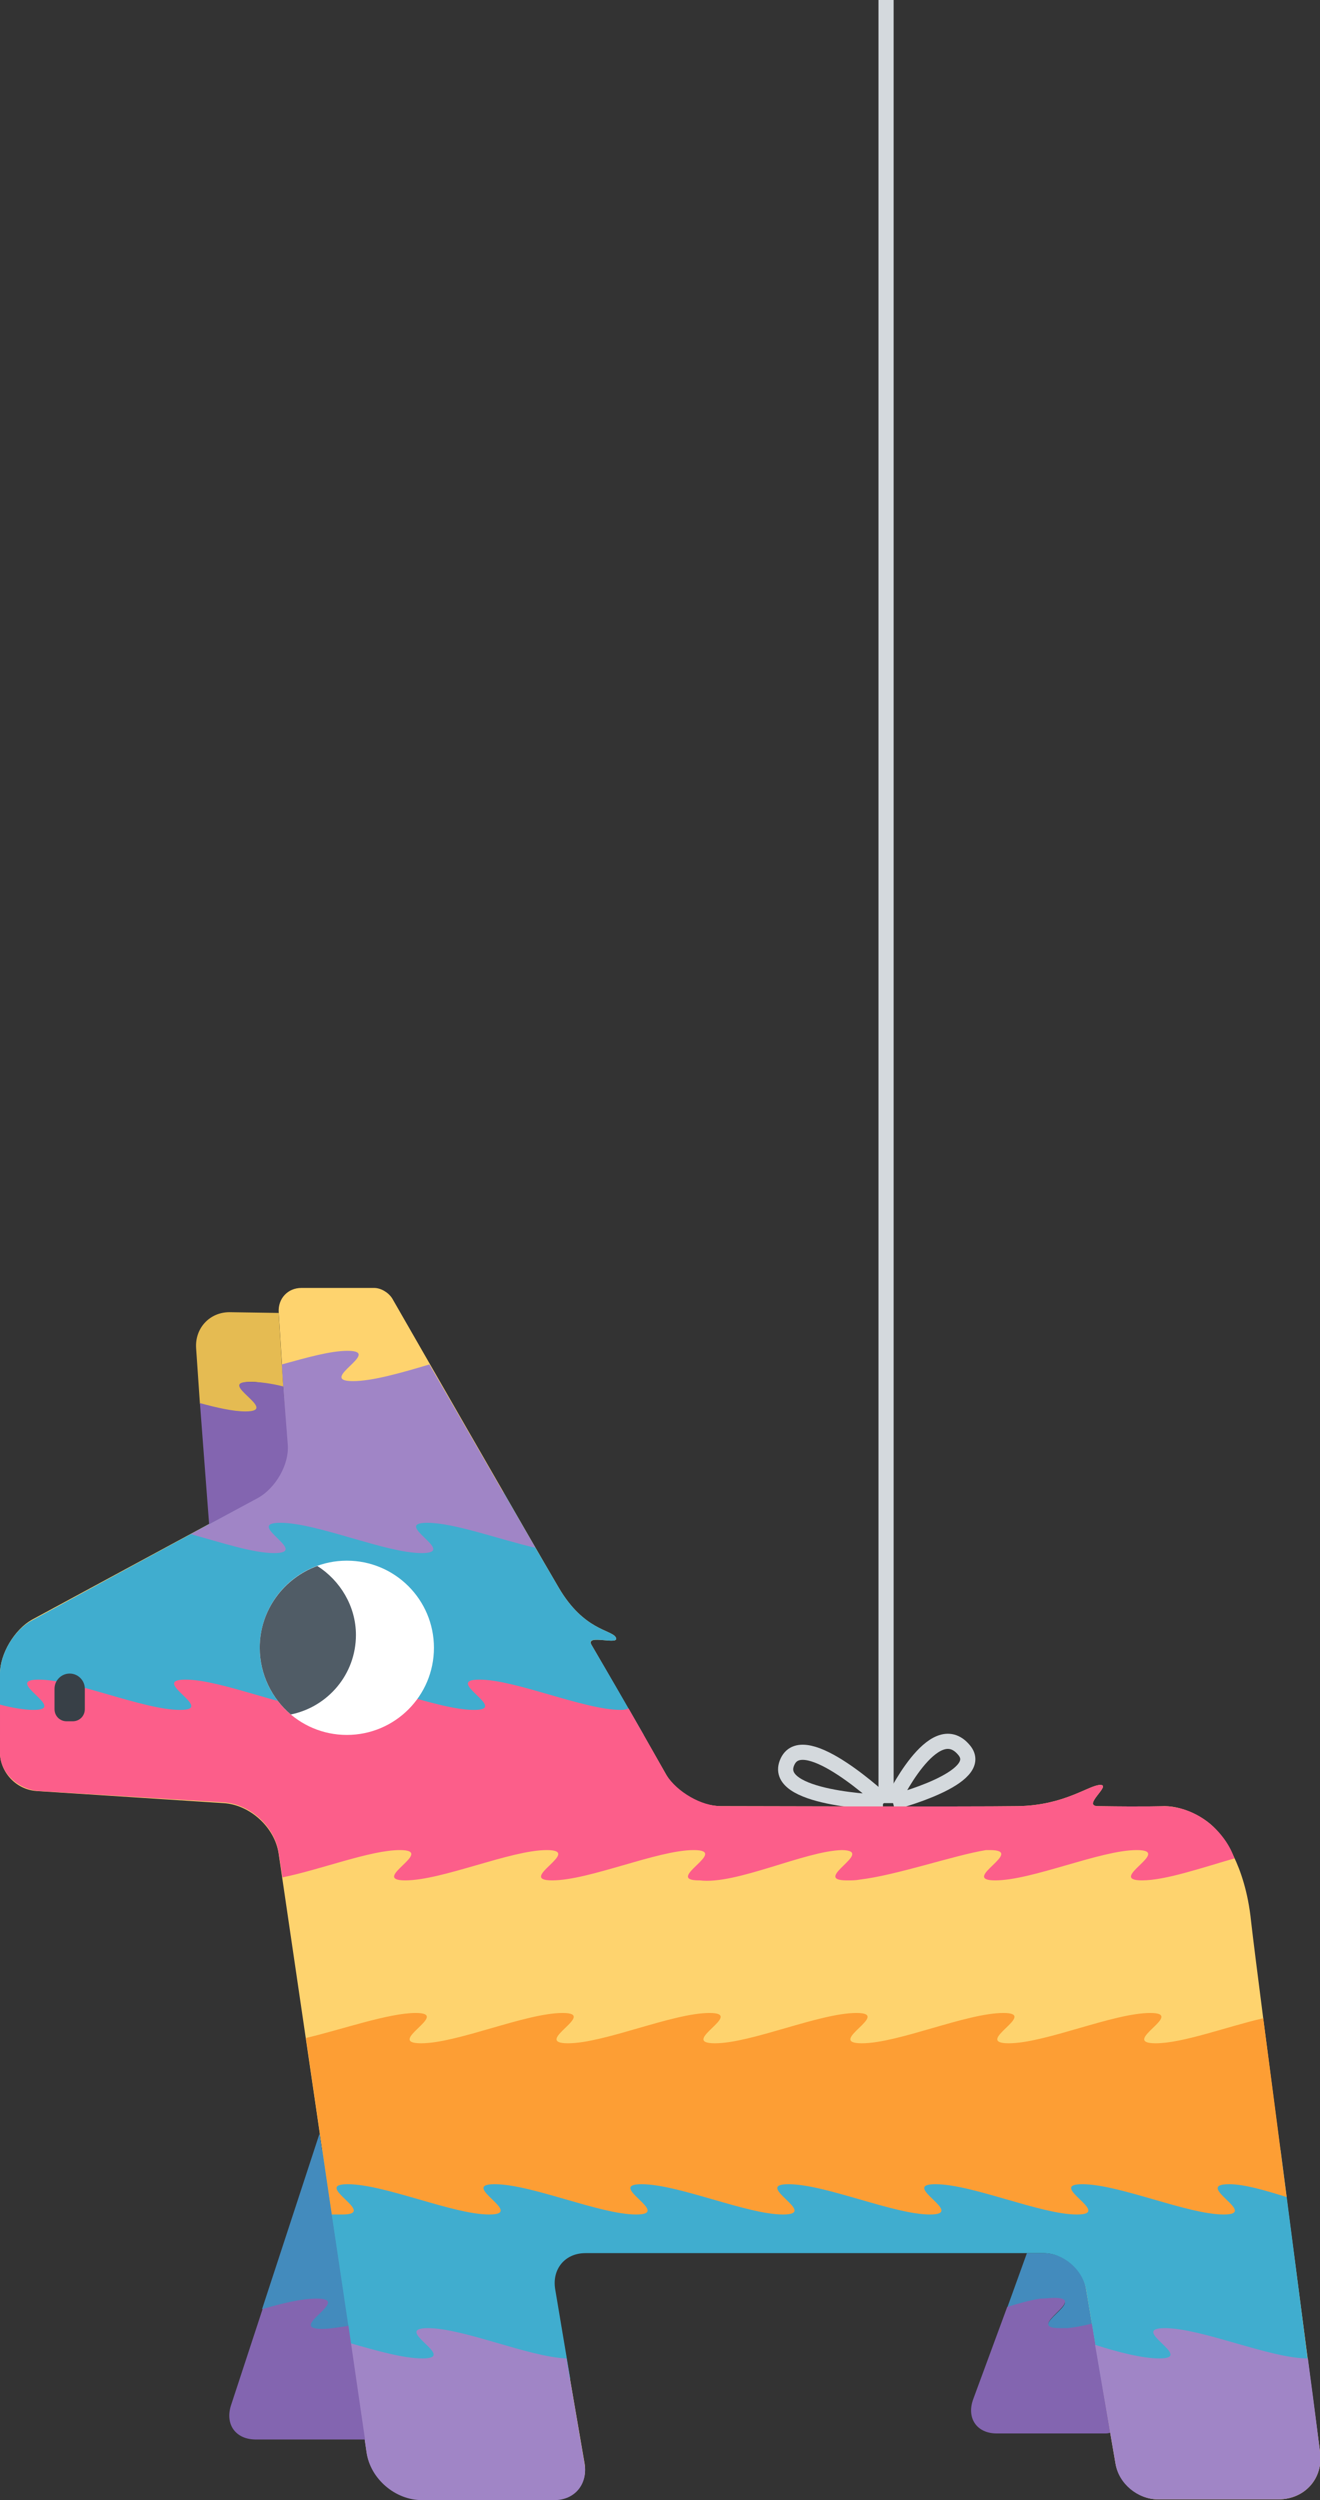 <svg xmlns="http://www.w3.org/2000/svg" version="1.1" x="0px" y="0px" viewBox="0 0 174.3 330" xml:space="preserve" id="pinata"><rect x="0" y="0" width="174.3" height="330" fill="#333333" stroke="none"/><style type="text/css">
	.st0{fill:none;stroke:#D4D9DD;stroke-width:2;stroke-miterlimit:10;}
	.st1{fill:#FED36E;}
	.st2{fill:#438BBD;}
	.st3{fill:#8365B0;}
	.st4{fill:#40ADCF;}
	.st5{fill:#FD9E34;}
	.st6{fill:#A085C6;}
	.st7{fill:#FC5E8A;}
	.st8{fill:#384047;}
	.st9{fill:#FFFFFF;}
	.st10{fill:#505C66;}
	.st11{fill:#E5BB52;}
</style><g id="pinata-body"><path class="st0" d="M116.6 237.9c0 0-15-0.4-12.6-5.4 2.2-4.6 12.8 5.4 12.8 5.4"/><path class="st0" d="M117.9 237.9c0 0 12.5-3.2 9.4-6.9 -4-4.8-9.5 6.9-9.5 6.9"/><path class="st1" d="M36.8 244.7c-0.5-3.5-3.8-6.5-7.3-6.7l-24.7-1.6c-2.7-0.2-4.8-2.5-4.8-5.1v-10.4c0-2.6 1.9-5.8 4.2-7.1L34 197.7c2.3-1.3 4.1-4.4 3.9-7l-1.1-17.5c-0.1-1.8 1.2-3.2 3-3.2h9.6c0.9 0 1.9 0.6 2.4 1.4 0 0 18.7 32.6 22 38.2s6.9 5.5 7.5 6.5c0.7 1.2-4-0.5-3.2 1 4.3 7.4 9.9 17.2 9.9 17.2 1.3 2.3 4.5 4.1 7.2 4.1 0 0 33 0.1 39.2 0s9.4-2.8 10.9-2.8 -2.5 2.8-0.3 2.8c6.3 0.1 8.8 0 8.8 0 2.6 0 6 1.7 7.4 3.9 0 0 3.2 3.5 4 11.3 0.9 8.1 9.1 70 9.1 70 0.5 3.5-2 6.3-5.5 6.3h-15.9c-2.6 0-5.1-2.1-5.6-4.7l-4-23.2c-0.4-2.6-2.9-4.7-5.6-4.7H77.2c-2.6 0-4.4 2.1-4 4.7l4 23.2c0.4 2.6-1.3 4.7-4 4.7H55.7c-3.5 0-6.8-2.8-7.3-6.3L36.8 244.7z"/><path class="st2" d="M143.4 302.1c-0.4-2.6-2.9-4.7-5.6-4.7h-2.2l-2.6 7.2c1.6-0.5 3.1-0.9 4.4-1.1 0.6-0.1 1.2-0.1 1.8-0.1 4.7 0-4.2 4 0.7 4l0 0h0.1c0.3 0 0.6 0 1 0l0 0c1-0.1 2.1-0.3 3.2-0.6L143.4 302.1z"/><path class="st3" d="M144.2 306.7c-1.2 0.3-2.3 0.5-3.2 0.6l0 0c-0.3 0-0.7 0-1 0h-0.1l0 0c-4.8 0 4-4-0.7-4 -0.5 0-1.1 0.1-1.8 0.1 -1.3 0.2-2.8 0.6-4.4 1.1l-4.5 12.2c-0.9 2.5 0.5 4.5 3.1 4.5h14.3c0.2 0 0.4 0 0.7-0.1L144.2 306.7z"/><path class="st4" d="M85 229c-2-3.5-4.6-8-6.9-11.9 -0.9-1.5 3.9 0.2 3.2-1 -0.6-1-4.2-0.9-7.5-6.5 -1.1-1.9-4-6.8-7.3-12.6H35c-0.3 0.3-0.7 0.5-1 0.7L4.2 213.9c-2.3 1.2-4.2 4.4-4.2 7v8.1L85 229 85 229z"/><path class="st4" d="M169.1 283.8l-126.6 0L47 314h28.3l-2-11.9c-0.4-2.6 1.3-4.7 4-4.7h60.5c2.6 0 5.1 2.1 5.6 4.7l2 11.9H173C172 306.1 170.5 294.6 169.1 283.8z"/><path class="st5" d="M162.3 288.3c2 0 4.7 0.8 7.6 1.7 -1.1-8.4-2.2-16.9-3.1-23.6 -4.8 1.1-10.6 3.3-14.2 3.3 -4.9 0 4.1-4-0.7-4 -4.9 0-13.9 4-18.7 4 -4.9 0 4.1-4-0.7-4 -4.9 0-13.9 4-18.7 4 -4.9 0 4.1-4-0.7-4 -4.9 0-13.9 4-18.7 4 -4.9 0 4.1-4-0.7-4 -4.9 0-13.9 4-18.7 4 -4.9 0 4.1-4-0.7-4 -4.9 0-13.9 4-18.7 4 -4.9 0 4.1-4-0.7-4 -3.6 0-9.8 2.2-14.5 3.3l3.4 23.3c0.3 0 1.1 0 1.4 0 4.9 0-4.1-4 0.7-4 4.9 0 13.9 4 18.7 4 4.9 0-4.1-4 0.7-4 4.9 0 13.9 4 18.7 4 4.9 0-4.1-4 0.7-4 4.9 0 13.9 4 18.7 4 4.9 0-4.1-4 0.7-4 4.9 0 13.9 4 18.7 4 4.9 0-4.1-4 0.7-4 4.9 0 13.9 4 18.7 4 4.9 0-4.1-4 0.7-4 4.9 0 13.9 4 18.7 4C166.4 292.3 157.4 288.3 162.3 288.3z"/><path class="st6" d="M37 201c4.9 0 13.9 4 18.7 4 4.9 0-4.1-4 0.7-4 3.6 0 9.5 2.2 14.3 3.3 -3.8-6.5-9.7-16.8-14-24.2 -3.7 1.1-7.5 2.2-10.1 2.2 -4.9 0 4.1-4-0.7-4 -2.3 0-5.4 0.9-8.7 1.8l0.7 10.6c0.2 2.6-1.6 5.8-3.9 7l-8.8 4.8c4 1.1 8.2 2.5 11 2.5C41.1 205 32.1 201 37 201z"/><path class="st6" d="M172.7 311.3L172.7 311.3c-5 0-14-4-18.9-4s4.1 4-0.7 4c-2.2 0-5.4-0.8-8.5-1.8l2.7 15.7c0.4 2.6 2.9 4.7 5.6 4.7h15.9c3.5 0 6-2.8 5.5-6.3C174.3 323.7 173.7 318.7 172.7 311.3z"/><path class="st6" d="M77.2 325.3l-2.4-14c-5-0.2-13.6-4-18.3-4 -4.9 0 4.1 4-0.7 4 -2.5 0-6-1-9.5-2l2.1 14.4c0.5 3.5 3.8 6.3 7.3 6.3h17.5C75.9 330 77.6 327.9 77.2 325.3z"/><path class="st7" d="M153.8 238.4c0 0-2.5 0.1-8.8 0 -2.2 0 1.8-2.8 0.3-2.8s-4.7 2.7-10.9 2.8c-6.2 0.1-39.2 0-39.2 0 -2.6 0-5.8-1.9-7.2-4.1 0 0-2.3-4.1-5-8.8 -0.2 0.1-0.6 0.2-1 0.2 -4.9 0-13.9-4-18.7-4 -4.9 0 4.1 4-0.7 4 -4.9 0-13.9-4-18.7-4 -4.9 0 4.1 4-0.7 4 -4.9 0-13.9-4-18.7-4 -4.9 0 4.1 4-0.7 4 -4.9 0-13.9-4-18.7-4 -4.9 0 4.1 4-0.7 4 -1.2 0-2.9-0.3-4.4-0.7v6.2c-0.1 2.8 2.4 5 5.1 5.2l24.4 1.5c3.5 0.2 6.8 3.2 7.3 6.7l0.5 3.2c5-1 11.6-3.6 15.5-3.6 4.9 0-4.1 4 0.7 4 4.9 0 13.9-4 18.7-4 4.9 0-4.1 4 0.7 4 4.9 0 13.9-4 18.7-4 4.9 0-4.1 4 0.7 4h0.1c4.8 0.6 13.9-3.9 18.8-4 4.5 0.1-4.2 4 0.6 4h0.1 0.1c0.5 0 1 0 1.5-0.1 5-0.6 12.4-3.2 16.7-3.9l0 0c0.2 0 0.3 0 0.5 0 4.9 0-4.1 4 0.7 4 4.9 0 13.9-4 18.7-4 4.9 0-4.1 4 0.7 4 3.1 0 8-1.7 12.2-2.9C162 242.3 158.7 238.6 153.8 238.4z"/><path class="st8" d="M7.2 222.9c0-1.1 0.9-2 2-2s2 0.9 2 2v2.7c0 0.9-0.7 1.6-1.6 1.6H8.8c-0.9 0-1.6-0.7-1.6-1.6V222.9z"/><circle class="st9" cx="45.8" cy="217.5" r="11.5"/><path class="st10 pinata-eye" d="M41.9 206.7c-4.4 1.6-7.6 5.8-7.6 10.8 0 3.5 1.6 6.7 4.1 8.8 4.9-1 8.6-5.3 8.6-10.5C47 212 44.9 208.6 41.9 206.7z"/><path class="st11" d="M32.5 186.4c4.9 0-4.1-4 0.7-4 1.2 0 2.6 0.4 4.2 0.7l-0.6-9.8 -6.5-0.1c-2.6 0-4.6 2.1-4.4 4.8l0.5 7.3C28.7 186 30.8 186.4 32.5 186.4z"/><path class="st3" d="M32.4 186.3c-1.6 0-3.8-0.5-6-1.1l1.2 15.8c0 0.1 0 0.1 0 0.2l6.5-3.5c2.3-1.3 4.1-4.4 3.9-7l-0.6-7.7c-1.6-0.4-3.1-0.6-4.3-0.6C28.2 182.3 37.2 186.3 32.4 186.3z"/><path class="st3" d="M46 306.9c-1.2 0.3-2.3 0.4-3.3 0.4 -4.9 0 4.2-3.8-0.8-4 -1.9-0.1-4.5 0.6-7.2 1.4l-4.2 12.8c-0.8 2.5 0.6 4.5 3.3 4.5H48c0.1 0 0.1 0 0.2 0L46 306.9z"/><path class="st2" d="M42.2 281.6l-7.6 23.2c2.7-0.8 5.3-1.4 7.2-1.4 4.9 0-4.1 4 0.7 4 1 0 2.2-0.2 3.5-0.4L42.2 281.6z"/></g><line class="st0" x1="117" y1="238" x2="117" y2="0"/></svg>